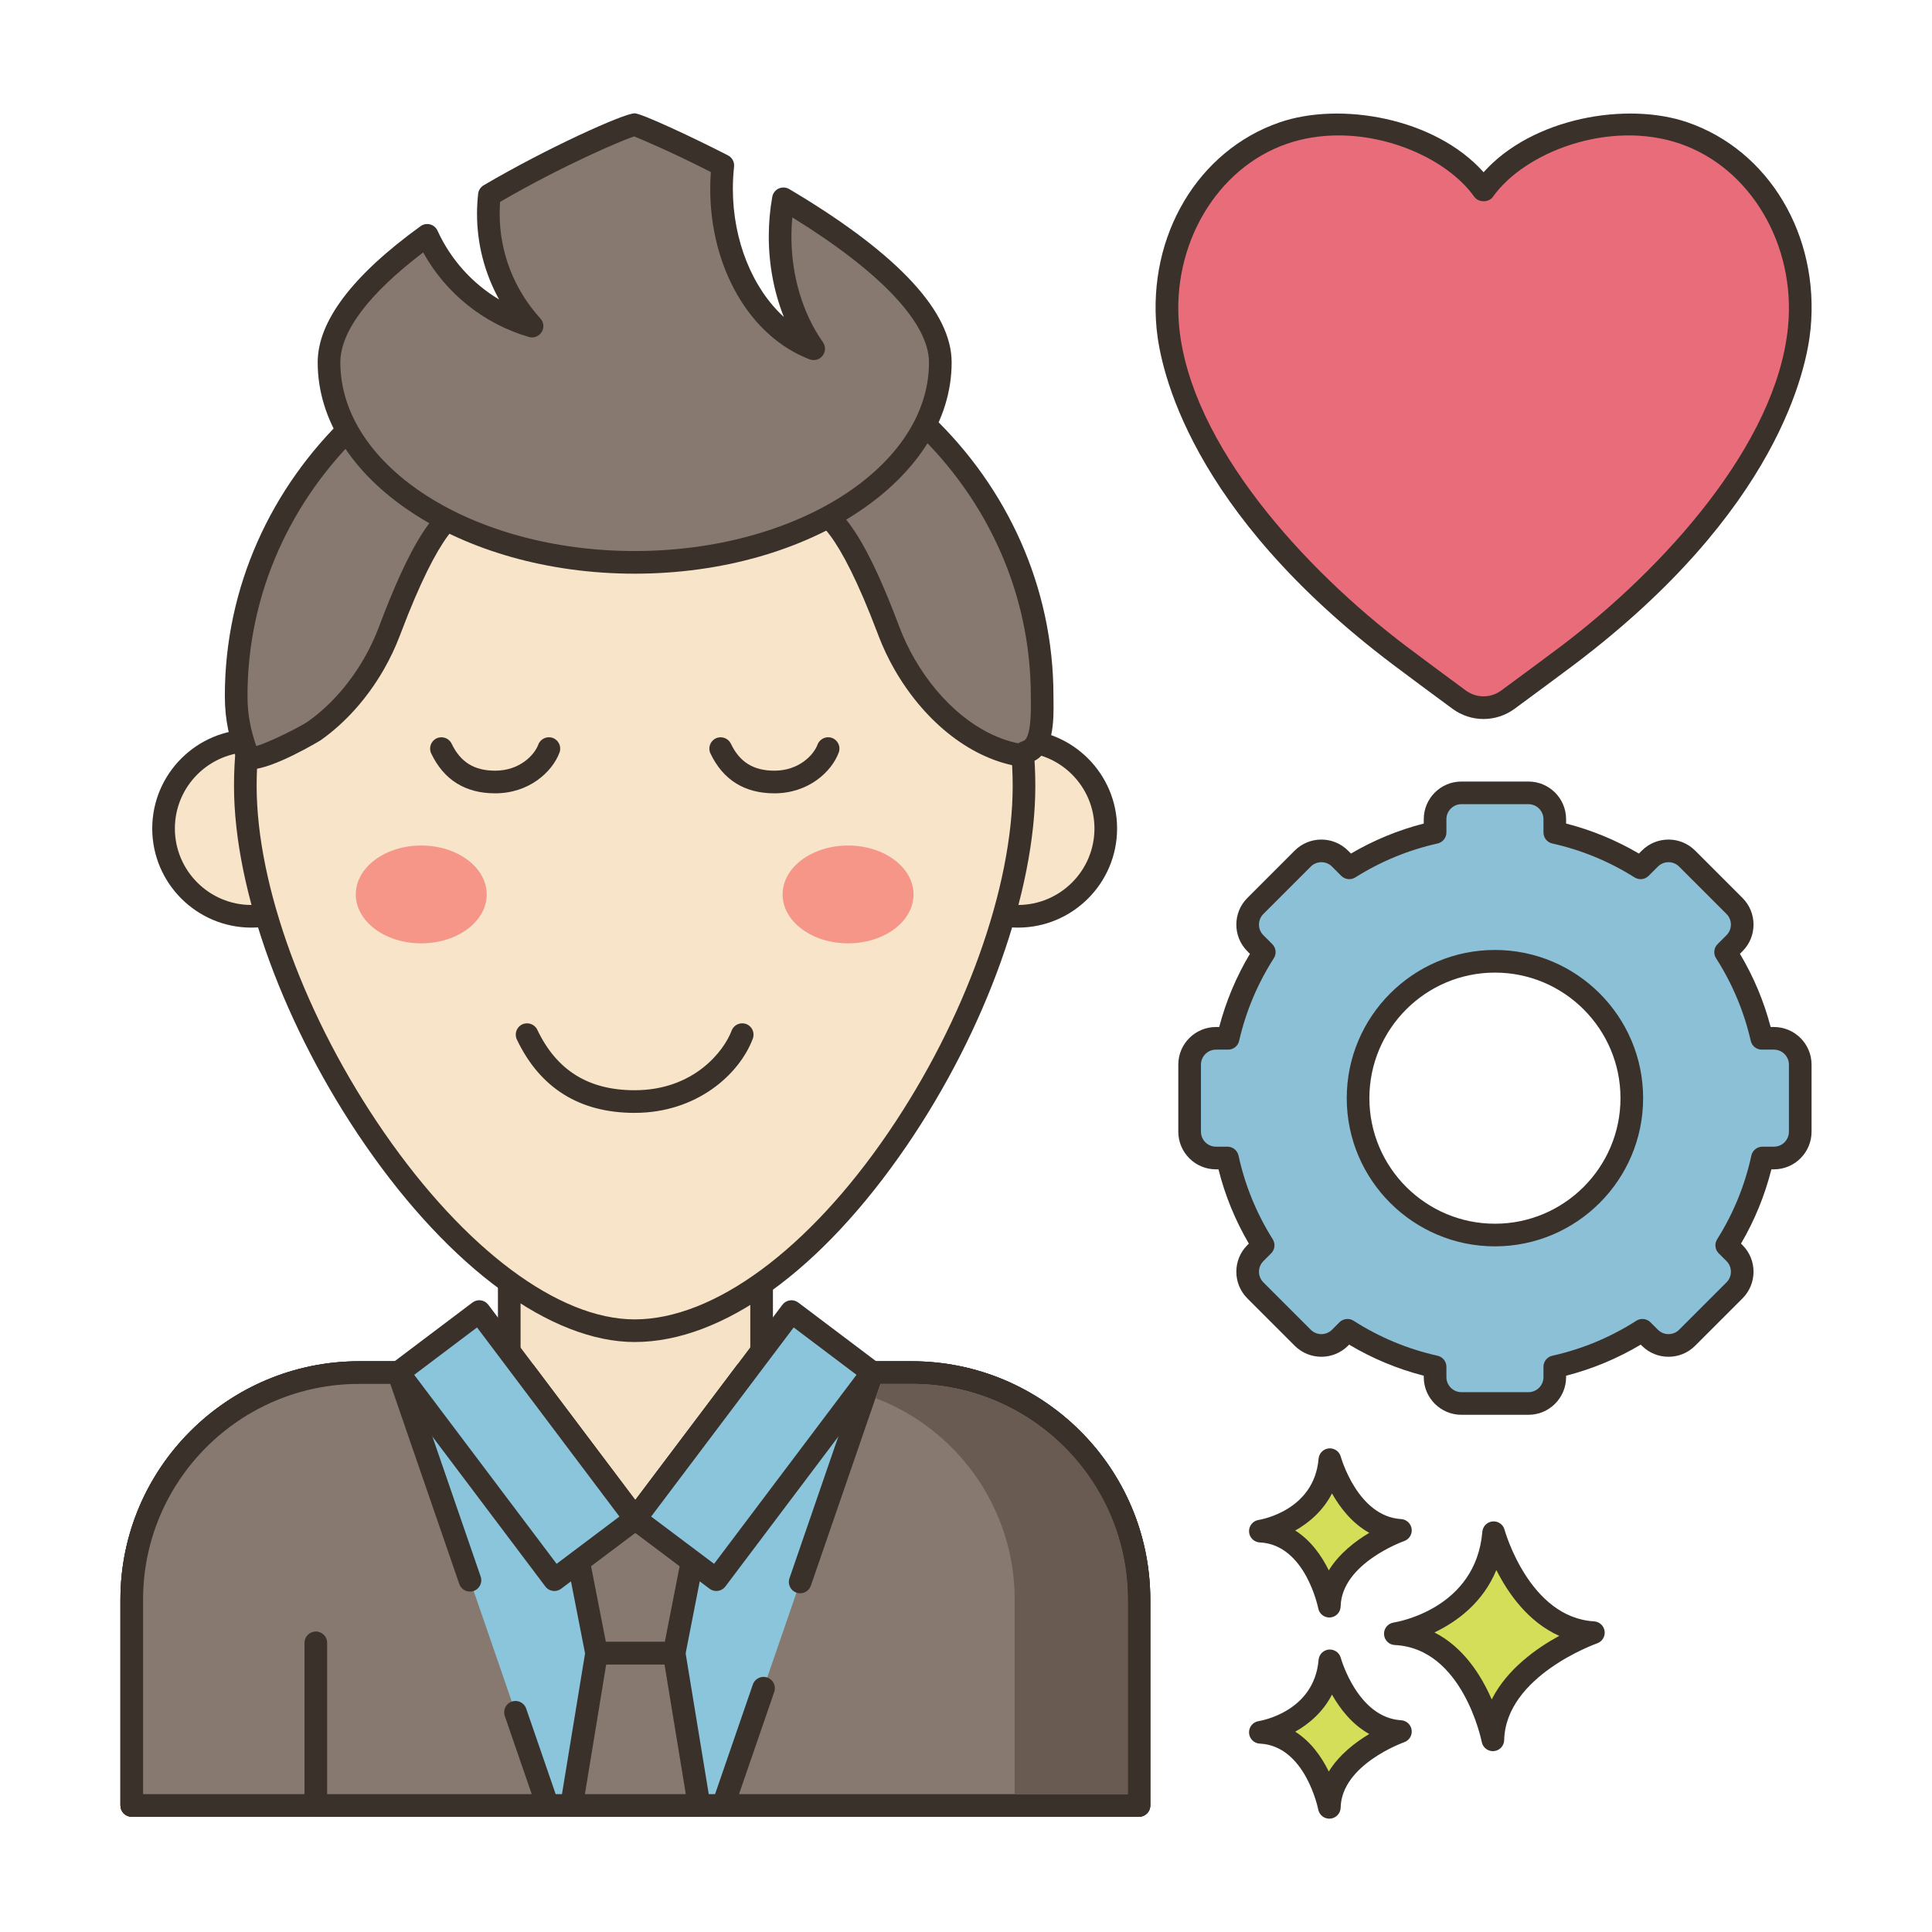 <svg id="Layer_1" height="512" viewBox="0 0 256 256" width="512" xmlns="http://www.w3.org/2000/svg"><g><path d="m150.918 239.235v-27.28c0-16.62-13.46-30.08-30.1-30.08h-19.9v-16.857h-33.44v16.857h-19.89c-16.64 0-30.13 13.46-30.13 30.08v27.28z" fill="#f6e2c6"/><path d="m150.918 240.734h-133.46c-.829 0-1.5-.672-1.5-1.5v-27.279c0-17.413 14.189-31.58 31.63-31.58h18.39v-15.356c0-.828.671-1.5 1.5-1.5h33.44c.829 0 1.5.672 1.5 1.5v15.356h18.4c17.424 0 31.6 14.167 31.6 31.58v27.279c0 .829-.672 1.5-1.5 1.5zm-131.96-3h130.46v-25.779c0-15.759-12.83-28.58-28.6-28.58h-19.9c-.829 0-1.5-.672-1.5-1.5v-15.356h-30.44v15.356c0 .828-.671 1.5-1.5 1.5h-19.89c-15.787 0-28.63 12.821-28.63 28.58z" fill="#3a312a"/><path d="m150.918 211.955v27.28h-133.46v-27.28c0-16.62 13.49-30.08 30.13-30.08h22l14.59 19.37 14.6-19.37h22.04c16.64 0 30.1 13.46 30.1 30.08z" fill="#8ac5dc"/><path d="m150.918 240.734h-133.46c-.829 0-1.5-.672-1.5-1.5v-27.279c0-17.413 14.189-31.58 31.63-31.58h22c.471 0 .914.222 1.198.598l13.392 17.78 13.402-17.781c.283-.376.727-.597 1.198-.597h22.04c17.424 0 31.6 14.167 31.6 31.58v27.279c0 .829-.672 1.5-1.5 1.5zm-131.96-3h130.46v-25.779c0-15.759-12.83-28.58-28.6-28.58h-21.292l-14.15 18.773c-.283.376-.727.597-1.198.597 0 0 0 0-.001 0-.471 0-.914-.222-1.198-.598l-14.14-18.773h-21.251c-15.787 0-28.63 12.821-28.63 28.58z" fill="#3a312a"/><path d="m62.274 209.396-9.486-27.521h-5.2c-16.64 0-30.13 13.46-30.13 30.08v27.28h55.1l-4.256-12.348z" fill="#87796f"/><path d="m72.558 240.734h-55.1c-.829 0-1.5-.672-1.5-1.5v-27.279c0-17.413 14.189-31.58 31.63-31.58h5.2c.64 0 1.209.406 1.418 1.011l9.486 27.521c.27.783-.146 1.638-.929 1.907-.783.27-1.637-.146-1.907-.929l-9.138-26.511h-4.13c-15.787 0-28.63 12.821-28.63 28.58v25.779h51.497l-3.57-10.358c-.27-.783.146-1.638.929-1.907.781-.271 1.637.146 1.907.929l4.256 12.348c.158.459.085.966-.197 1.36-.282.395-.737.629-1.222.629z" fill="#3a312a"/><path d="m101.174 223.695-5.356 15.54h55.1v-27.28c0-16.62-13.46-30.08-30.1-30.08h-5.23l-9.562 27.743z" fill="#87796f"/><path d="m150.918 240.735h-55.1c-.485 0-.94-.234-1.221-.629-.282-.395-.355-.901-.197-1.359l5.356-15.54c.27-.784 1.123-1.2 1.907-.93.783.27 1.199 1.123.929 1.906l-4.67 13.552h51.496v-25.78c0-15.759-12.83-28.58-28.6-28.58h-4.16l-9.214 26.732c-.27.783-1.122 1.198-1.907.929-.783-.27-1.199-1.123-.929-1.907l9.562-27.743c.209-.604.778-1.011 1.418-1.011h5.23c17.424 0 31.6 14.167 31.6 31.58v27.28c0 .829-.672 1.5-1.5 1.5z" fill="#3a312a"/><path d="m41.848 240.741c-.829 0-1.5-.672-1.5-1.5v-21.557c0-.828.671-1.5 1.5-1.5s1.5.672 1.5 1.5v21.557c0 .828-.671 1.5-1.5 1.5z" fill="#3a312a"/><path d="m149.452 211.955v25.78h-15v-25.78c0-12.17-7.66-22.59-18.41-26.69l.65-1.89h4.16c15.77 0 28.6 12.82 28.6 28.58z" fill="#695b51"/><path d="m89.327 219.057 3.483-17.795h-17.247l3.484 17.795z" fill="#87796f"/><path d="m89.327 220.557h-10.28c-.717 0-1.335-.508-1.472-1.212l-3.483-17.795c-.086-.439.029-.896.314-1.241.285-.347.71-.547 1.158-.547h17.246c.448 0 .873.2 1.158.547.285.346.4.802.314 1.241l-3.483 17.795c-.138.704-.755 1.212-1.472 1.212zm-9.046-3h7.811l2.896-14.795h-13.603z" fill="#3a312a"/><path d="m92.638 239.232h-16.9l3.31-20.171h10.28z" fill="#87796f"/><path d="m92.638 240.731h-16.9c-.44 0-.858-.193-1.144-.529-.285-.335-.408-.779-.336-1.214l3.31-20.17c.119-.725.745-1.257 1.48-1.257h10.28c.735 0 1.361.532 1.48 1.257l3.31 20.17c.071.435-.052.879-.337 1.214-.284.336-.702.529-1.143.529zm-15.134-3h13.368l-2.818-17.17h-7.732z" fill="#3a312a"/><path d="m84.178 201.249-10.72 8.065-20.673-27.439 10.72-8.085z" fill="#8ac5dc"/><path d="m73.459 210.814c-.455 0-.904-.206-1.199-.598l-20.673-27.439c-.498-.661-.366-1.602.295-2.1l10.72-8.085c.317-.24.715-.346 1.112-.288.394.056.75.266.989.583l20.673 27.459c.239.318.343.718.287 1.112-.056.393-.266.749-.583.988l-10.72 8.065c-.27.206-.587.303-.901.303zm-18.574-28.644 18.869 25.045 8.323-6.263-18.867-25.06z" fill="#3a312a"/><path d="m115.591 181.875-20.673 27.439-10.74-8.065 20.693-27.459z" fill="#8ac5dc"/><path d="m94.917 210.814c-.314 0-.63-.098-.9-.301l-10.74-8.066c-.318-.239-.529-.595-.584-.989-.056-.395.048-.795.288-1.112l20.693-27.459c.239-.318.595-.527.989-.583.393-.059.794.048 1.112.288l10.72 8.085c.661.498.793 1.438.295 2.1l-20.673 27.439c-.296.392-.745.598-1.2.598zm-8.637-9.862 8.341 6.264 18.87-25.046-8.325-6.278z" fill="#3a312a"/><path d="m197.914 203.09s3.408 12.659 13.222 13.246c0 0-13.1 4.525-13.321 14.202 0 0-2.579-13.572-12.925-14.059-.001.001 12.05-1.825 13.024-13.389z" fill="#d5de58"/><path d="m197.813 232.038c-.713 0-1.335-.506-1.473-1.218-.023-.124-2.494-12.417-11.521-12.843-.77-.036-1.388-.65-1.428-1.421-.04-.77.511-1.444 1.273-1.561.441-.068 10.895-1.816 11.754-12.031.062-.725.635-1.301 1.359-1.367.737-.064 1.394.399 1.584 1.102.031.116 3.259 11.626 11.863 12.141.714.042 1.297.583 1.395 1.292.098.708-.318 1.388-.994 1.622-.121.042-12.119 4.311-12.313 12.819-.018.767-.61 1.396-1.375 1.46-.04.003-.082.005-.124.005zm-7.74-15.729c3.878 1.969 6.23 5.746 7.586 8.876 2.026-4.021 5.941-6.786 8.949-8.426-4.135-1.843-6.783-5.651-8.334-8.723-1.793 4.359-5.27 6.868-8.201 8.273z" fill="#3a312a"/><path d="m176.215 220.071s2.411 8.954 9.352 9.369c0 0-9.266 3.201-9.422 10.046 0 0-1.824-9.6-9.142-9.944 0 0 8.523-1.292 9.212-9.471z" fill="#d5de58"/><path d="m176.144 240.985c-.714 0-1.337-.507-1.473-1.22-.016-.082-1.704-8.441-7.738-8.726-.771-.036-1.388-.65-1.428-1.421-.04-.77.511-1.444 1.273-1.561.296-.047 7.363-1.243 7.941-8.114.062-.726.636-1.303 1.361-1.368.718-.058 1.393.4 1.582 1.102.038.139 2.25 7.921 7.993 8.265.714.042 1.299.584 1.396 1.293s-.32 1.389-.997 1.622c-.08.028-8.281 2.952-8.411 8.661-.017.768-.611 1.398-1.376 1.461-.04.004-.082.006-.123.006zm-4.519-11.527c2.106 1.333 3.522 3.395 4.446 5.279 1.376-2.232 3.515-3.871 5.365-4.972-2.287-1.27-3.884-3.351-4.941-5.224-1.173 2.287-3.015 3.876-4.87 4.917z" fill="#3a312a"/><path d="m176.215 193.413s2.411 8.954 9.352 9.369c0 0-9.266 3.201-9.422 10.045 0 0-1.824-9.6-9.142-9.944 0 .001 8.523-1.29 9.212-9.47z" fill="#d5de58"/><path d="m176.144 214.328c-.714 0-1.337-.507-1.473-1.22-.016-.082-1.704-8.442-7.738-8.727-.771-.036-1.388-.65-1.428-1.421-.04-.77.511-1.444 1.273-1.561.296-.047 7.363-1.242 7.941-8.113.062-.726.636-1.303 1.361-1.368.719-.064 1.392.4 1.581 1.102.023.079 2.229 7.92 7.994 8.266.714.043 1.299.584 1.396 1.293s-.32 1.389-.997 1.622c-.08.028-8.281 2.952-8.411 8.661-.017.768-.611 1.397-1.376 1.461-.04.003-.082.005-.123.005zm-4.519-11.527c2.106 1.333 3.522 3.395 4.446 5.279 1.376-2.232 3.516-3.871 5.365-4.972-2.287-1.27-3.884-3.351-4.941-5.225-1.173 2.288-3.015 3.877-4.87 4.918z" fill="#3a312a"/><path clip-rule="evenodd" d="m223.119 17.63c-8.378-2.887-21.079-.106-26.521 7.577-.013 0-.017 0-.029 0-5.442-7.684-18.142-10.464-26.521-7.577-10.665 3.675-16.348 14.921-15.298 25.797 1.642 17.01 18.148 33.938 30.731 43.44 1.69 1.276 5.223 3.893 7.852 5.831 1.928 1.421 4.553 1.421 6.482.002 2.633-1.938 6.181-4.556 7.872-5.833 12.584-9.502 29.089-26.43 30.731-43.44 1.05-10.876-4.634-22.122-15.299-25.797z" fill="#e96c7a" fill-rule="evenodd"/><path d="m196.575 95.272c-1.448 0-2.896-.456-4.132-1.367-2.634-1.94-6.172-4.563-7.866-5.841-27.049-20.424-30.812-39.219-31.32-44.492-1.195-12.39 5.508-23.641 16.303-27.36 8.014-2.761 20.553-.635 27.024 6.611 6.472-7.247 19.013-9.376 27.023-6.611 10.795 3.72 17.499 14.971 16.304 27.36-.509 5.273-4.271 24.068-31.32 44.492-1.694 1.278-5.249 3.902-7.886 5.844-1.235.909-2.683 1.364-4.13 1.364zm-19.213-77.328c-2.3 0-4.613.342-6.826 1.104-9.327 3.215-15.338 13.407-14.293 24.235 1.506 15.608 16.559 32.13 30.143 42.387 1.687 1.274 5.213 3.887 7.837 5.821 1.408 1.037 3.297 1.036 4.703.001 2.627-1.934 6.17-4.548 7.856-5.822 13.584-10.257 28.637-26.778 30.143-42.387 1.045-10.828-4.967-21.021-14.294-24.235-9.399-3.235-20.615 1.105-24.808 7.026-.563.793-1.915.793-2.477 0-3.206-4.526-10.52-8.13-17.984-8.13z" fill="#3a312a"/><path clip-rule="evenodd" d="m44.946 109.783c0 6.424-5.21 11.632-11.638 11.632s-11.637-5.207-11.637-11.632c0-6.424 5.21-11.631 11.637-11.631s11.638 5.207 11.638 11.631z" fill="#f8e4c8" fill-rule="evenodd"/><path d="m33.309 122.914c-7.244 0-13.137-5.891-13.137-13.131 0-7.241 5.894-13.132 13.137-13.132 7.244 0 13.138 5.891 13.138 13.132-.001 7.24-5.894 13.131-13.138 13.131zm0-23.263c-5.59 0-10.137 4.545-10.137 10.132 0 5.586 4.547 10.131 10.137 10.131s10.138-4.545 10.138-10.131c-.001-5.587-4.549-10.132-10.138-10.132z" fill="#3a312a"/><ellipse clip-rule="evenodd" cx="134.883" cy="109.783" fill="#f8e4c8" fill-rule="evenodd" rx="11.637" ry="11.631" transform="matrix(1 -.002 .002 1 -.229 .281)"/><path d="m134.883 122.914c-7.244 0-13.137-5.891-13.137-13.131 0-7.241 5.894-13.132 13.137-13.132 7.244 0 13.138 5.891 13.138 13.132-.001 7.24-5.894 13.131-13.138 13.131zm0-23.263c-5.59 0-10.137 4.545-10.137 10.132 0 5.586 4.547 10.131 10.137 10.131s10.138-4.545 10.138-10.131c-.001-5.587-4.548-10.132-10.138-10.132z" fill="#3a312a"/><path d="m135.686 104.137c0 28.478-27.441 72.189-51.59 72.189-23.052 0-51.59-43.711-51.59-72.189s23.098-51.563 51.59-51.563 51.59 23.085 51.59 51.563z" fill="#f8e4c8"/><path d="m84.096 177.825c-11.055 0-24.391-9.743-35.673-26.063-10.743-15.539-17.417-33.788-17.417-47.626 0-29.26 23.816-53.064 53.09-53.064s53.09 23.804 53.09 53.064c0 13.994-6.514 32.241-16.999 47.618-11.298 16.569-24.453 26.071-36.091 26.071zm0-123.752c-27.62 0-50.09 22.458-50.09 50.064 0 13.261 6.47 30.856 16.885 45.92 10.722 15.51 23.135 24.769 33.205 24.769 10.475 0 23.04-9.256 33.612-24.76 10.164-14.906 16.478-32.505 16.478-45.929-.001-27.606-22.471-50.064-50.09-50.064z" fill="#3a312a"/><path d="m64.492 118.517c0 3.58-3.884 6.481-8.674 6.481s-8.674-2.902-8.674-6.481 3.884-6.481 8.674-6.481 8.674 2.902 8.674 6.481z" fill="#f59689"/><path d="m121.048 118.517c0 3.58-3.883 6.481-8.674 6.481s-8.674-2.902-8.674-6.481 3.884-6.481 8.674-6.481 8.674 2.902 8.674 6.481z" fill="#f59689"/><path d="m84.691 41.193c-29.491 0-53.397 22.845-53.397 51.026 0 2.982.54 5.205 1.543 7.981.473 1.309 8.119-2.871 8.77-3.329 3.256-2.291 5.917-5.396 7.905-8.829.822-1.428 1.508-2.88 2.06-4.333 1.76-4.635 6.542-17.533 11.398-16.521 6.512 1.357 13.892 2.123 21.722 2.123s15.21-.766 21.722-2.123c4.856-1.012 9.639 11.886 11.398 16.521.552 1.453 1.237 2.906 2.06 4.333 3.285 5.679 8.833 11.086 15.582 12.069.017-.326.429-.437.736-.548 2.209-.802 1.899-5.574 1.899-7.344 0-28.181-23.907-51.026-53.398-51.026z" fill="#87796f"/><path d="m33.277 101.932c-.241 0-.458-.027-.645-.087-.571-.18-1.011-.594-1.207-1.136-1.007-2.785-1.632-5.178-1.632-8.49 0-28.963 24.627-52.525 54.897-52.525 30.271 0 54.898 23.563 54.898 52.524l.006.575c.036 2.479.104 7.092-2.893 8.18-.002 0-.013.004-.026.01-.076.106-.168.204-.271.289-.326.269-.75.387-1.167.324-6.331-.924-12.561-5.71-16.663-12.803-.848-1.472-1.576-3.002-2.164-4.552l-.11-.289c-5.287-13.942-8.276-15.561-9.58-15.296-6.858 1.43-14.27 2.154-22.028 2.154s-15.169-.725-22.027-2.154c-1.314-.271-4.294 1.351-9.58 15.296l-.11.289c-.586 1.546-1.314 3.077-2.162 4.55-2.2 3.797-5.083 7.015-8.341 9.307-.064.044-6.34 3.834-9.195 3.834zm103.674-1.74v.003c0-.001 0-.002 0-.003zm-52.26-57.499c-28.616 0-51.897 22.217-51.897 49.525 0 2.547.437 4.498 1.161 6.636 1.766-.482 5.897-2.605 6.793-3.213 2.901-2.042 5.485-4.931 7.466-8.352.767-1.331 1.425-2.716 1.955-4.113l.109-.288c3.454-9.11 7.7-18.271 12.998-17.17 6.657 1.388 13.862 2.092 21.415 2.092s14.758-.704 21.415-2.092c5.296-1.097 9.544 8.059 12.998 17.17l.109.288c.532 1.4 1.19 2.785 1.957 4.116 3.476 6.01 8.565 10.143 13.739 11.201.277-.169.544-.263.694-.315.443-.16 1.054-1.029.991-5.343l-.007-.618c.002-27.307-23.279-49.524-51.896-49.524z" fill="#3a312a"/><path d="m84.094 147.462c-7.284 0-12.536-3.271-15.609-9.723-.356-.748-.039-1.644.709-2 .749-.353 1.644-.037 1.999.709 2.569 5.393 6.789 8.014 12.901 8.014 7.824 0 11.827-5.164 12.85-7.895.292-.776 1.158-1.169 1.931-.878.776.29 1.169 1.155.878 1.931-1.776 4.74-7.434 9.842-15.659 9.842z" fill="#3a312a"/><path d="m124.596 48.014c0 14.64-18.13 26.5-40.5 26.5s-40.5-11.86-40.5-26.5c0-5.64 5.8-11.61 13.01-16.83 2.64 5.78 7.71 10.22 13.89 12.03-3.58-3.93-5.79-9.14-5.79-14.88 0-.84.05-1.67.14-2.49 9.41-5.54 18.54-9.33 19.25-9.33.17 0 5.21 2.07 11.68 5.41-.11 1.01-.17 2.04-.17 3.09 0 10.05 5.16 18.52 12.21 21.2-2.76-3.93-4.45-9.14-4.45-14.88 0-1.72.15-3.39.44-4.99.29.17.57.34.86.51 10.02 6.04 19.93 13.88 19.93 21.16z" fill="#87796f"/><g fill="#3a312a"><path d="m84.096 76.015c-23.159 0-42-12.561-42-28 0-5.426 4.586-11.497 13.631-18.045.364-.265.828-.351 1.262-.235.435.114.795.418.982.827 1.753 3.838 4.615 7.001 8.163 9.123-1.909-3.459-2.927-7.352-2.927-11.351 0-.858.05-1.751.149-2.652.052-.471.322-.89.73-1.13 8.354-4.918 18.578-9.537 20.011-9.537.908 0 8.018 3.331 12.368 5.576.551.284.87.879.803 1.495-.107.983-.161 1.969-.161 2.929 0 6.892 2.628 13.216 6.759 16.988-1.306-3.28-1.999-6.929-1.999-10.669 0-1.79.156-3.559.464-5.257.087-.482.405-.891.85-1.096.444-.203.961-.179 1.385.069l.86.51c13.722 8.272 20.672 15.823 20.672 22.454-.002 15.44-18.843 28.001-42.002 28.001zm-28.026-42.566c-7.188 5.462-10.974 10.479-10.974 14.565 0 13.785 17.495 25 39 25s39.001-11.215 39.001-25c0-5.192-6.421-11.992-18.114-19.21-.078.832-.117 1.678-.117 2.529 0 5.204 1.484 10.183 4.178 14.018.379.539.361 1.263-.043 1.783-.404.521-1.099.715-1.717.481-7.882-2.996-13.177-12.079-13.177-22.602 0-.73.028-1.473.084-2.218-5.036-2.562-8.995-4.257-10.171-4.72-1.73.571-9.449 3.851-17.751 8.674-.041.538-.062 1.068-.062 1.583 0 5.122 1.917 10.048 5.399 13.87.453.497.52 1.234.163 1.805-.355.569-1.047.836-1.693.645-5.989-1.752-11.005-5.788-14.006-11.203zm28.221-15.451s0 0 0 0z"/><path d="m102.612 105.12c-3.952 0-6.803-1.777-8.474-5.283-.357-.748-.039-1.644.709-2 .748-.353 1.643-.037 1.999.709 1.162 2.438 2.994 3.574 5.766 3.574 3.243 0 5.195-2.066 5.715-3.455.292-.776 1.157-1.17 1.931-.878.776.29 1.169 1.155.878 1.931-.974 2.601-4.058 5.402-8.524 5.402z"/><path d="m65.612 105.12c-3.952 0-6.803-1.777-8.474-5.283-.356-.748-.039-1.644.709-2 .749-.353 1.644-.037 1.999.709 1.162 2.438 2.994 3.574 5.766 3.574 3.243 0 5.195-2.066 5.715-3.455.291-.776 1.158-1.17 1.931-.878.776.29 1.169 1.155.878 1.931-.974 2.601-4.058 5.402-8.524 5.402z"/></g><path d="m193.645 105.058c-1.927 0-3.489 1.562-3.489 3.488v1.757c-4.096.914-7.931 2.52-11.375 4.689l-1.227-1.227c-1.362-1.362-3.571-1.362-4.933 0l-6.281 6.281c-1.362 1.362-1.362 3.571 0 4.933l1.182 1.182c-2.212 3.451-3.853 7.302-4.795 11.42h-1.607c-1.927 0-3.488 1.562-3.488 3.489v8.883c0 1.927 1.562 3.488 3.488 3.488h1.524c.906 4.169 2.528 8.069 4.731 11.567l-1.035 1.035c-1.362 1.362-1.362 3.571 0 4.934l6.281 6.281c1.362 1.362 3.571 1.362 4.933 0l.99-.99c3.505 2.245 7.422 3.903 11.612 4.837v1.374c0 1.927 1.562 3.489 3.489 3.489h8.883c1.927 0 3.488-1.562 3.488-3.489v-1.374c4.19-.934 8.107-2.591 11.612-4.837l.991.99c1.362 1.362 3.571 1.362 4.934 0l6.281-6.281c1.362-1.362 1.362-3.571 0-4.934l-1.035-1.035c2.204-3.498 3.825-7.399 4.731-11.567h1.523c1.927 0 3.488-1.562 3.488-3.488v-8.883c0-1.927-1.562-3.489-3.488-3.489h-1.607c-.942-4.118-2.584-7.968-4.795-11.42l1.183-1.182c1.362-1.362 1.362-3.571 0-4.933l-6.281-6.281c-1.363-1.362-3.571-1.362-4.934 0l-1.227 1.227c-3.445-2.17-7.279-3.776-11.375-4.689v-1.757c0-1.927-1.562-3.488-3.488-3.488zm4.441 58.592c-10.017 0-18.137-8.12-18.137-18.137s8.12-18.137 18.137-18.137 18.137 8.12 18.137 18.137-8.12 18.137-18.137 18.137z" fill="#8bc0d7"/><path d="m202.528 187.469h-8.884c-2.751 0-4.988-2.238-4.988-4.989v-.19c-3.482-.895-6.8-2.275-9.891-4.119l-.15.15c-1.945 1.945-5.109 1.945-7.055 0l-6.281-6.281c-1.945-1.945-1.945-5.109 0-7.055l.201-.201c-1.808-3.083-3.158-6.383-4.026-9.84h-.335c-2.751 0-4.988-2.238-4.988-4.989v-8.883c0-2.751 2.237-4.988 4.988-4.988h.432c.896-3.412 2.261-6.666 4.071-9.699l-.343-.343c-1.944-1.944-1.944-5.108 0-7.055l6.281-6.281c1.945-1.945 5.109-1.945 7.055 0l.394.395c3.024-1.774 6.26-3.108 9.647-3.979v-.575c0-2.751 2.237-4.988 4.988-4.988h8.884c2.751 0 4.988 2.237 4.988 4.988v.575c3.388.87 6.624 2.204 9.647 3.979l.395-.395c1.945-1.946 5.108-1.944 7.054 0l6.281 6.281c1.944 1.946 1.944 5.11 0 7.055l-.342.343c1.81 3.034 3.175 6.287 4.07 9.699h.432c2.751 0 4.988 2.237 4.988 4.988v8.883c0 2.751-2.237 4.989-4.988 4.989h-.335c-.868 3.457-2.219 6.757-4.026 9.84l.201.201c1.945 1.945 1.945 5.109 0 7.055l-6.281 6.281c-1.945 1.944-5.108 1.946-7.054 0l-.151-.151c-3.091 1.844-6.408 3.226-9.891 4.12v.19c.001 2.75-2.237 4.989-4.988 4.989zm-23.982-12.699c.278 0 .56.078.809.237 3.422 2.192 7.166 3.752 11.128 4.636.687.152 1.174.762 1.174 1.464v1.373c0 1.097.892 1.989 1.988 1.989h8.884c1.097 0 1.988-.893 1.988-1.989v-1.373c0-.702.487-1.311 1.174-1.464 3.962-.884 7.706-2.443 11.128-4.636.597-.38 1.372-.294 1.87.201l.991.99c.774.775 2.035.776 2.811.001l6.281-6.281c.775-.775.775-2.037 0-2.813l-1.034-1.034c-.495-.495-.582-1.268-.209-1.859 2.154-3.421 3.68-7.15 4.534-11.087.149-.689.76-1.182 1.466-1.182h1.524c1.097 0 1.988-.893 1.988-1.989v-8.883c0-1.097-.892-1.988-1.988-1.988h-1.607c-.699 0-1.307-.483-1.462-1.165-.892-3.894-2.438-7.576-4.596-10.945-.381-.594-.296-1.371.201-1.87l1.182-1.183c.776-.775.775-2.037 0-2.813l-6.28-6.281c-.776-.776-2.037-.774-2.811 0l-1.228 1.228c-.494.496-1.268.581-1.86.209-3.364-2.12-7.032-3.633-10.901-4.495-.687-.152-1.174-.761-1.174-1.464v-1.758c0-1.097-.892-1.988-1.988-1.988h-8.884c-1.097 0-1.988.892-1.988 1.988v1.758c0 .703-.487 1.311-1.174 1.464-3.869.862-7.537 2.375-10.901 4.495-.594.372-1.365.285-1.861-.209l-1.227-1.228c-.773-.775-2.036-.775-2.812 0l-6.281 6.281c-.774.775-.775 2.037 0 2.813l1.183 1.183c.498.498.583 1.276.202 1.87-2.159 3.368-3.705 7.051-4.597 10.945-.155.682-.763 1.165-1.462 1.165h-1.607c-1.097 0-1.988.892-1.988 1.988v8.883c0 1.097.892 1.989 1.988 1.989h1.525c.706 0 1.316.492 1.466 1.182.855 3.936 2.38 7.666 4.534 11.087.373.592.286 1.364-.209 1.859l-1.034 1.034c-.775.775-.775 2.037 0 2.813l6.281 6.281c.775.775 2.037.775 2.813 0l.99-.99c.287-.29.672-.439 1.06-.439zm11.61-64.466h.01zm7.931 54.845c-10.828 0-19.637-8.809-19.637-19.637s8.809-19.637 19.637-19.637c10.827 0 19.636 8.809 19.636 19.637 0 10.829-8.809 19.637-19.636 19.637zm0-36.273c-9.174 0-16.637 7.463-16.637 16.637s7.463 16.637 16.637 16.637c9.173 0 16.636-7.463 16.636-16.637s-7.463-16.637-16.636-16.637z" fill="#3a312a"/></g></svg>